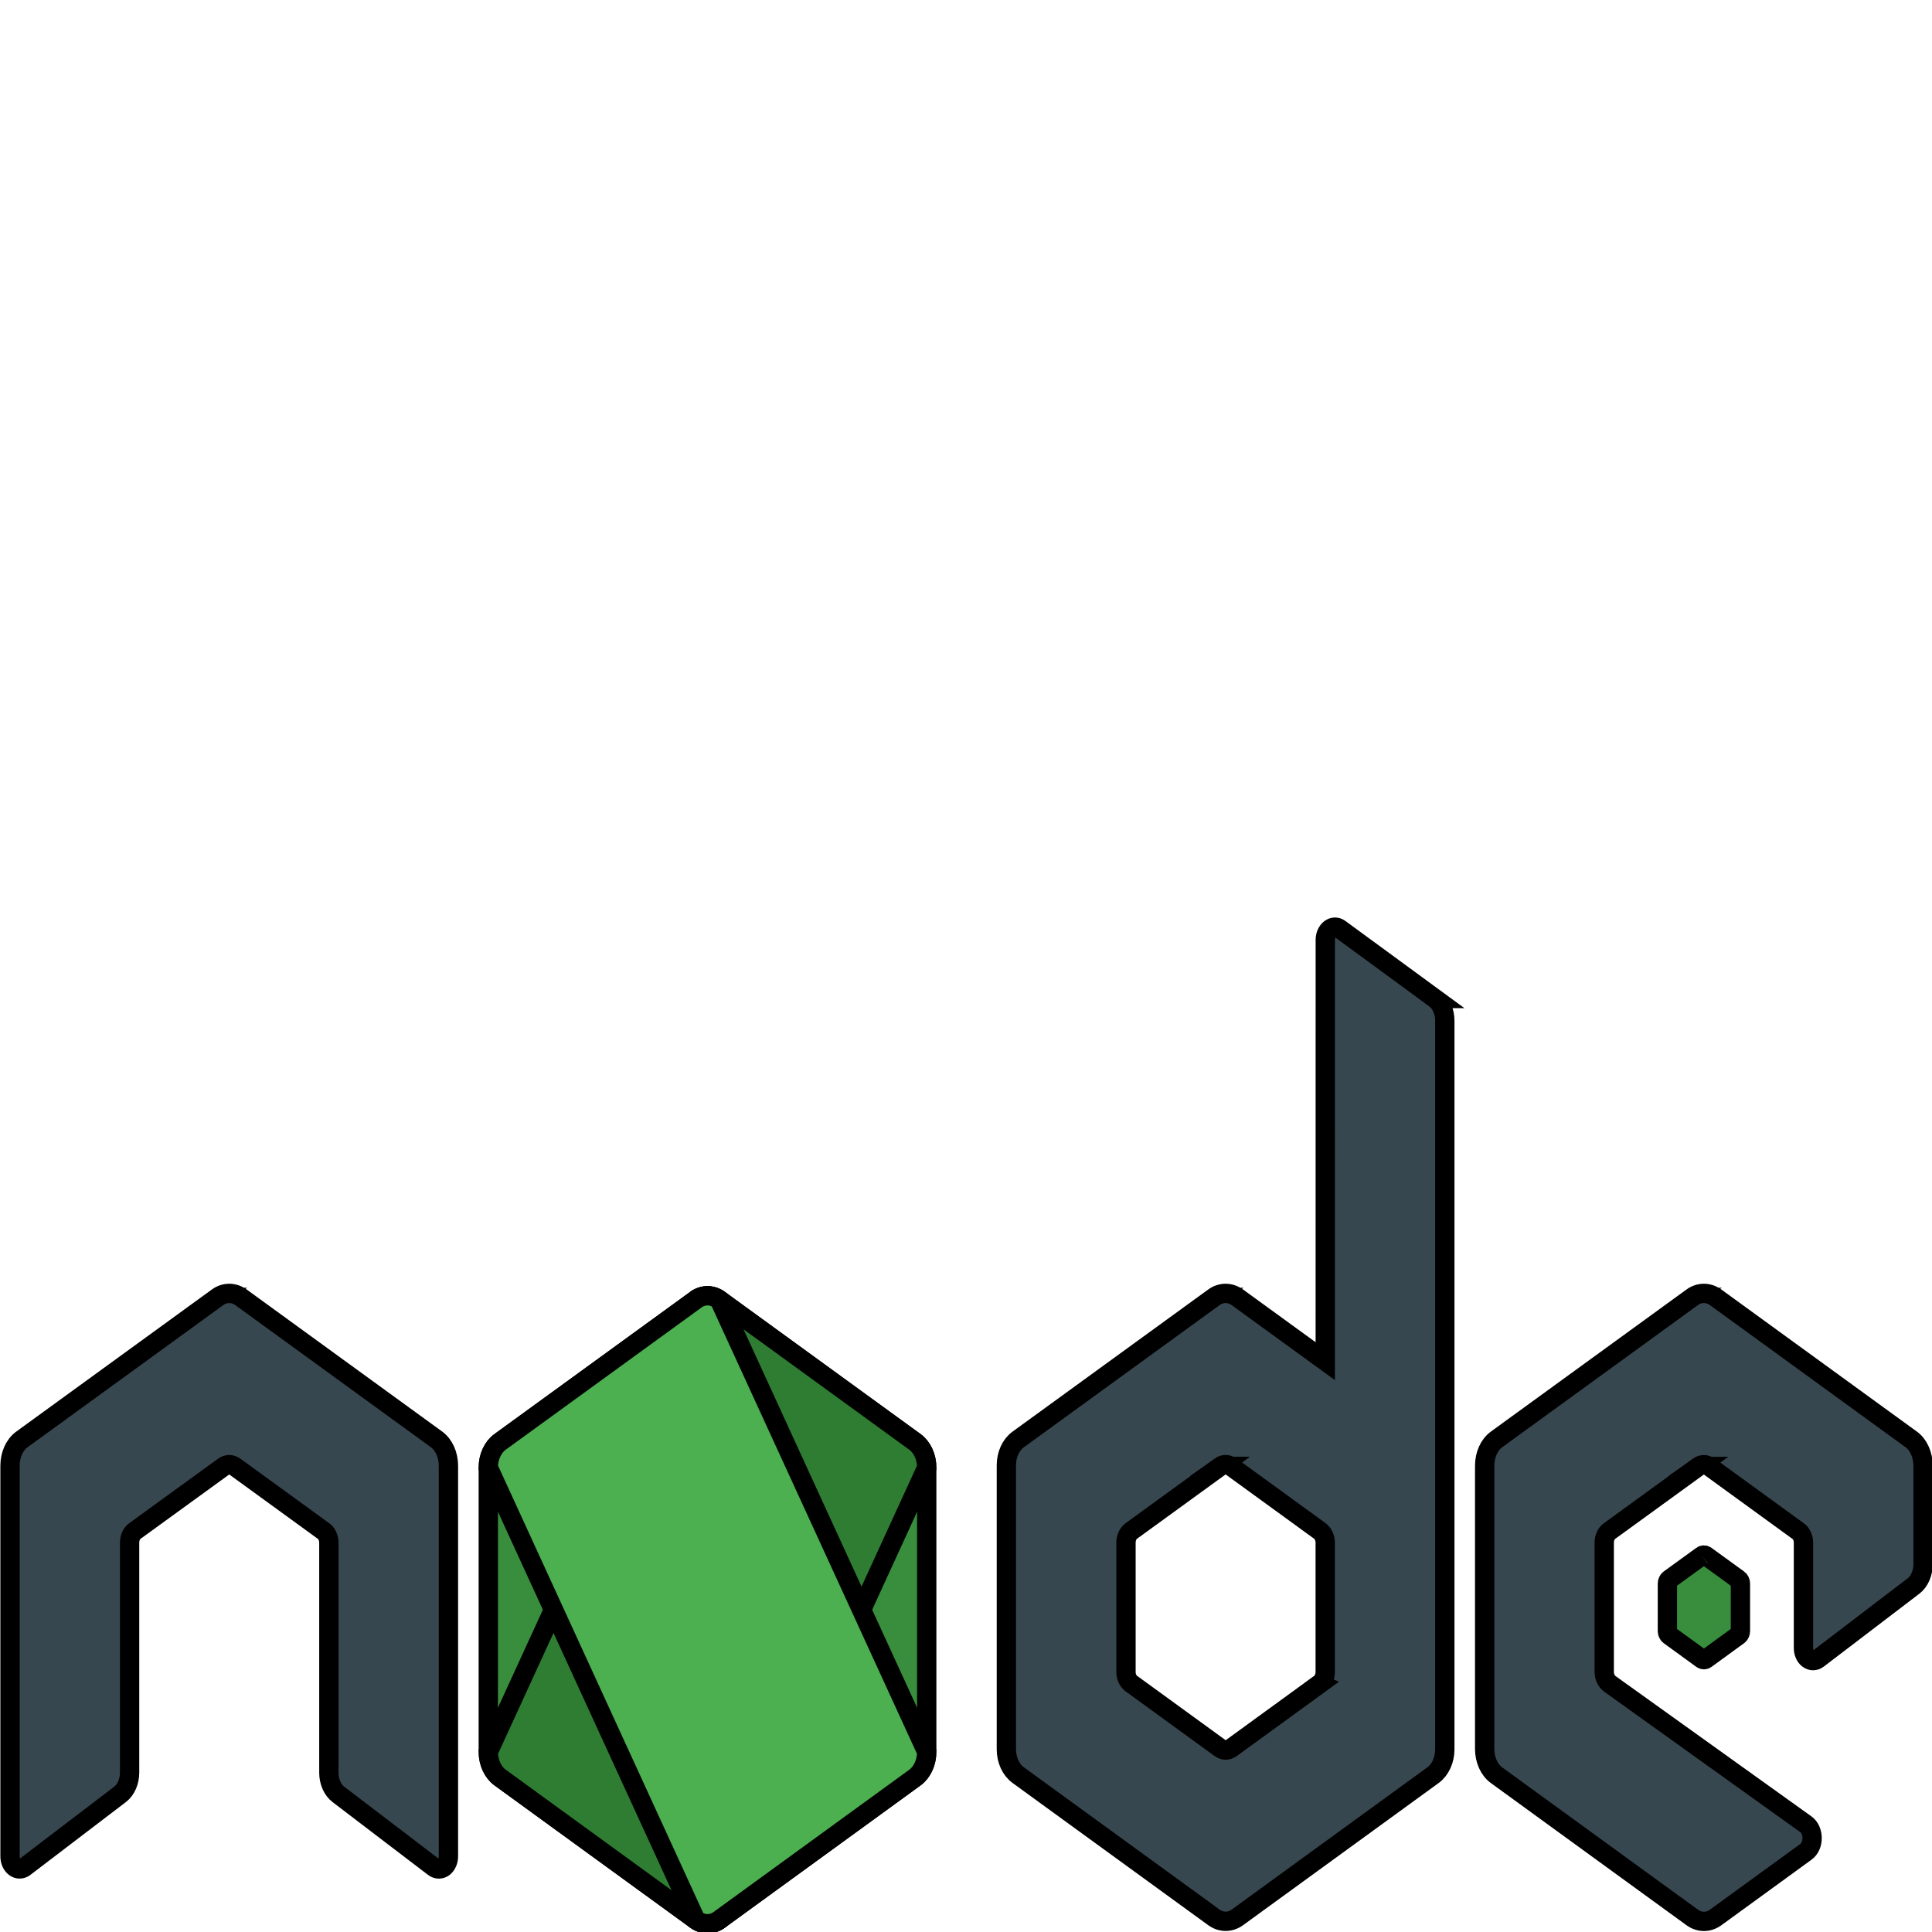 <svg width="100" height="100" viewBox="0 0 100 100" fill="none" xmlns="http://www.w3.org/2000/svg">
    <path stroke="null" id="svg_1" d="m36.01,67.276l-10.123,7.353c-0.38,0.274 -0.613,0.783 -0.613,1.332l0,14.714c0,0.55 0.233,1.056 0.613,1.332l10.125,7.359c0.378,0.274 0.846,0.274 1.223,0l10.123,-7.359c0.375,-0.276 0.609,-0.783 0.609,-1.332l0,-14.714c0,-0.55 -0.233,-1.056 -0.613,-1.332l-10.12,-7.353c-0.19,-0.138 -0.402,-0.206 -0.613,-0.206c-0.212,0 -0.423,0.068 -0.613,0.206m52.084,13.246l-1.687,1.224c-0.064,0.046 -0.101,0.13 -0.101,0.222l0,2.454c0,0.092 0.039,0.176 0.101,0.222l1.687,1.227c0.064,0.046 0.14,0.046 0.204,0l1.687,-1.227c0.062,-0.046 0.101,-0.13 0.101,-0.222l0,-2.454c0,-0.092 -0.039,-0.176 -0.103,-0.222l-1.687,-1.224c-0.031,-0.024 -0.066,-0.035 -0.101,-0.035s-0.07,0.011 -0.101,0.035" fill="#388e3c"/>
    <path stroke="null" id="svg_2" d="m74.27,51.682l-4.928,-3.61c-0.155,-0.114 -0.344,-0.111 -0.497,0.008c-0.153,0.119 -0.248,0.333 -0.248,0.566l-0.002,21.807l-4.545,-3.301c-0.19,-0.138 -0.402,-0.206 -0.613,-0.206c-0.21,0 -0.423,0.068 -0.613,0.206l0.002,0l-10.123,7.353c-0.38,0.274 -0.613,0.783 -0.613,1.33l0,14.714c0,0.55 0.233,1.056 0.613,1.332l10.125,7.359c0.378,0.274 0.846,0.274 1.223,0l10.123,-7.359c0.375,-0.274 0.609,-0.783 0.609,-1.332l0,-37.719c0,-0.477 -0.198,-0.915 -0.514,-1.148l0,0zm-5.951,35.463l-4.6,3.345c-0.171,0.125 -0.384,0.125 -0.555,0l-4.602,-3.345c-0.175,-0.125 -0.281,-0.357 -0.281,-0.607l0,-6.69c0,-0.249 0.105,-0.479 0.278,-0.607l4.602,-3.342l-0.002,0c0.087,-0.062 0.182,-0.092 0.278,-0.092c0.097,0 0.192,0.033 0.278,0.092l4.6,3.342c0.173,0.127 0.278,0.36 0.278,0.609l0,6.69c0,0.246 -0.105,0.479 -0.276,0.604l-0,-0z" fill="#37474f"/>
    <path stroke="null" id="svg_3" d="m36.01,67.276l-10.735,23.4c0,0.55 0.233,1.056 0.613,1.332l10.125,7.359c0.378,0.274 0.846,0.274 1.223,0l10.731,-23.405c0,-0.55 -0.233,-1.056 -0.613,-1.332l-10.12,-7.353c-0.19,-0.138 -0.402,-0.206 -0.613,-0.206c-0.212,0 -0.423,0.068 -0.613,0.206" fill="#2e7d32"/>
    <path stroke="null" id="svg_4" d="m36.01,67.276l-10.123,7.353c-0.38,0.274 -0.613,0.783 -0.613,1.332l10.735,23.405c0.378,0.274 0.846,0.274 1.223,0l10.123,-7.359c0.378,-0.276 0.611,-0.783 0.611,-1.332l-10.733,-23.4c-0.19,-0.138 -0.402,-0.206 -0.613,-0.206c-0.212,0 -0.423,0.068 -0.613,0.206" fill="#4caf50"/>
    <path stroke="null" id="svg_5" d="m98.926,74.505l-10.12,-7.353c-0.19,-0.138 -0.402,-0.206 -0.613,-0.206c-0.21,0 -0.423,0.068 -0.613,0.206l0.002,0l-10.123,7.353c-0.378,0.274 -0.613,0.794 -0.613,1.362l0,14.655c0,0.566 0.235,1.089 0.613,1.362l10.125,7.359c0.38,0.276 0.844,0.276 1.223,0l4.668,-3.394c0.427,-0.311 0.425,-1.116 -0.004,-1.425l-10.158,-7.277c-0.171,-0.127 -0.278,-0.363 -0.278,-0.618l0,-6.679c0,-0.249 0.103,-0.479 0.268,-0.599l4.611,-3.347l-0.002,0c0.087,-0.062 0.182,-0.092 0.278,-0.092c0.097,0 0.192,0.033 0.278,0.092l4.611,3.35c0.165,0.119 0.268,0.349 0.268,0.599l0,5.449c0,0.233 0.095,0.45 0.25,0.566c0.155,0.114 0.344,0.114 0.499,-0.003l4.947,-3.773c0.305,-0.233 0.495,-0.664 0.495,-1.129l0,-5.092c0,-0.571 -0.235,-1.094 -0.613,-1.368zm-76.327,0l-10.12,-7.353c-0.19,-0.138 -0.402,-0.206 -0.613,-0.206c-0.21,0 -0.423,0.068 -0.613,0.206l0.002,0l-10.123,7.353c-0.378,0.274 -0.613,0.794 -0.613,1.362l0,20.218c0,0.233 0.095,0.45 0.25,0.566c0.155,0.114 0.344,0.114 0.499,-0.003l4.947,-3.773c0.305,-0.233 0.493,-0.664 0.493,-1.129l0,-11.898c0,-0.249 0.103,-0.479 0.268,-0.599l4.611,-3.347l0,0c0.087,-0.062 0.182,-0.092 0.278,-0.092c0.097,0 0.192,0.033 0.278,0.092l4.611,3.35c0.165,0.119 0.268,0.349 0.268,0.599l0,11.898c0,0.466 0.188,0.896 0.495,1.129l4.947,3.773c0.155,0.116 0.344,0.116 0.499,0.003c0.153,-0.119 0.248,-0.336 0.248,-0.569l0,-20.215c0,-0.569 -0.235,-1.091 -0.613,-1.365l-0,-0z" fill="#37474f"/>
</svg>